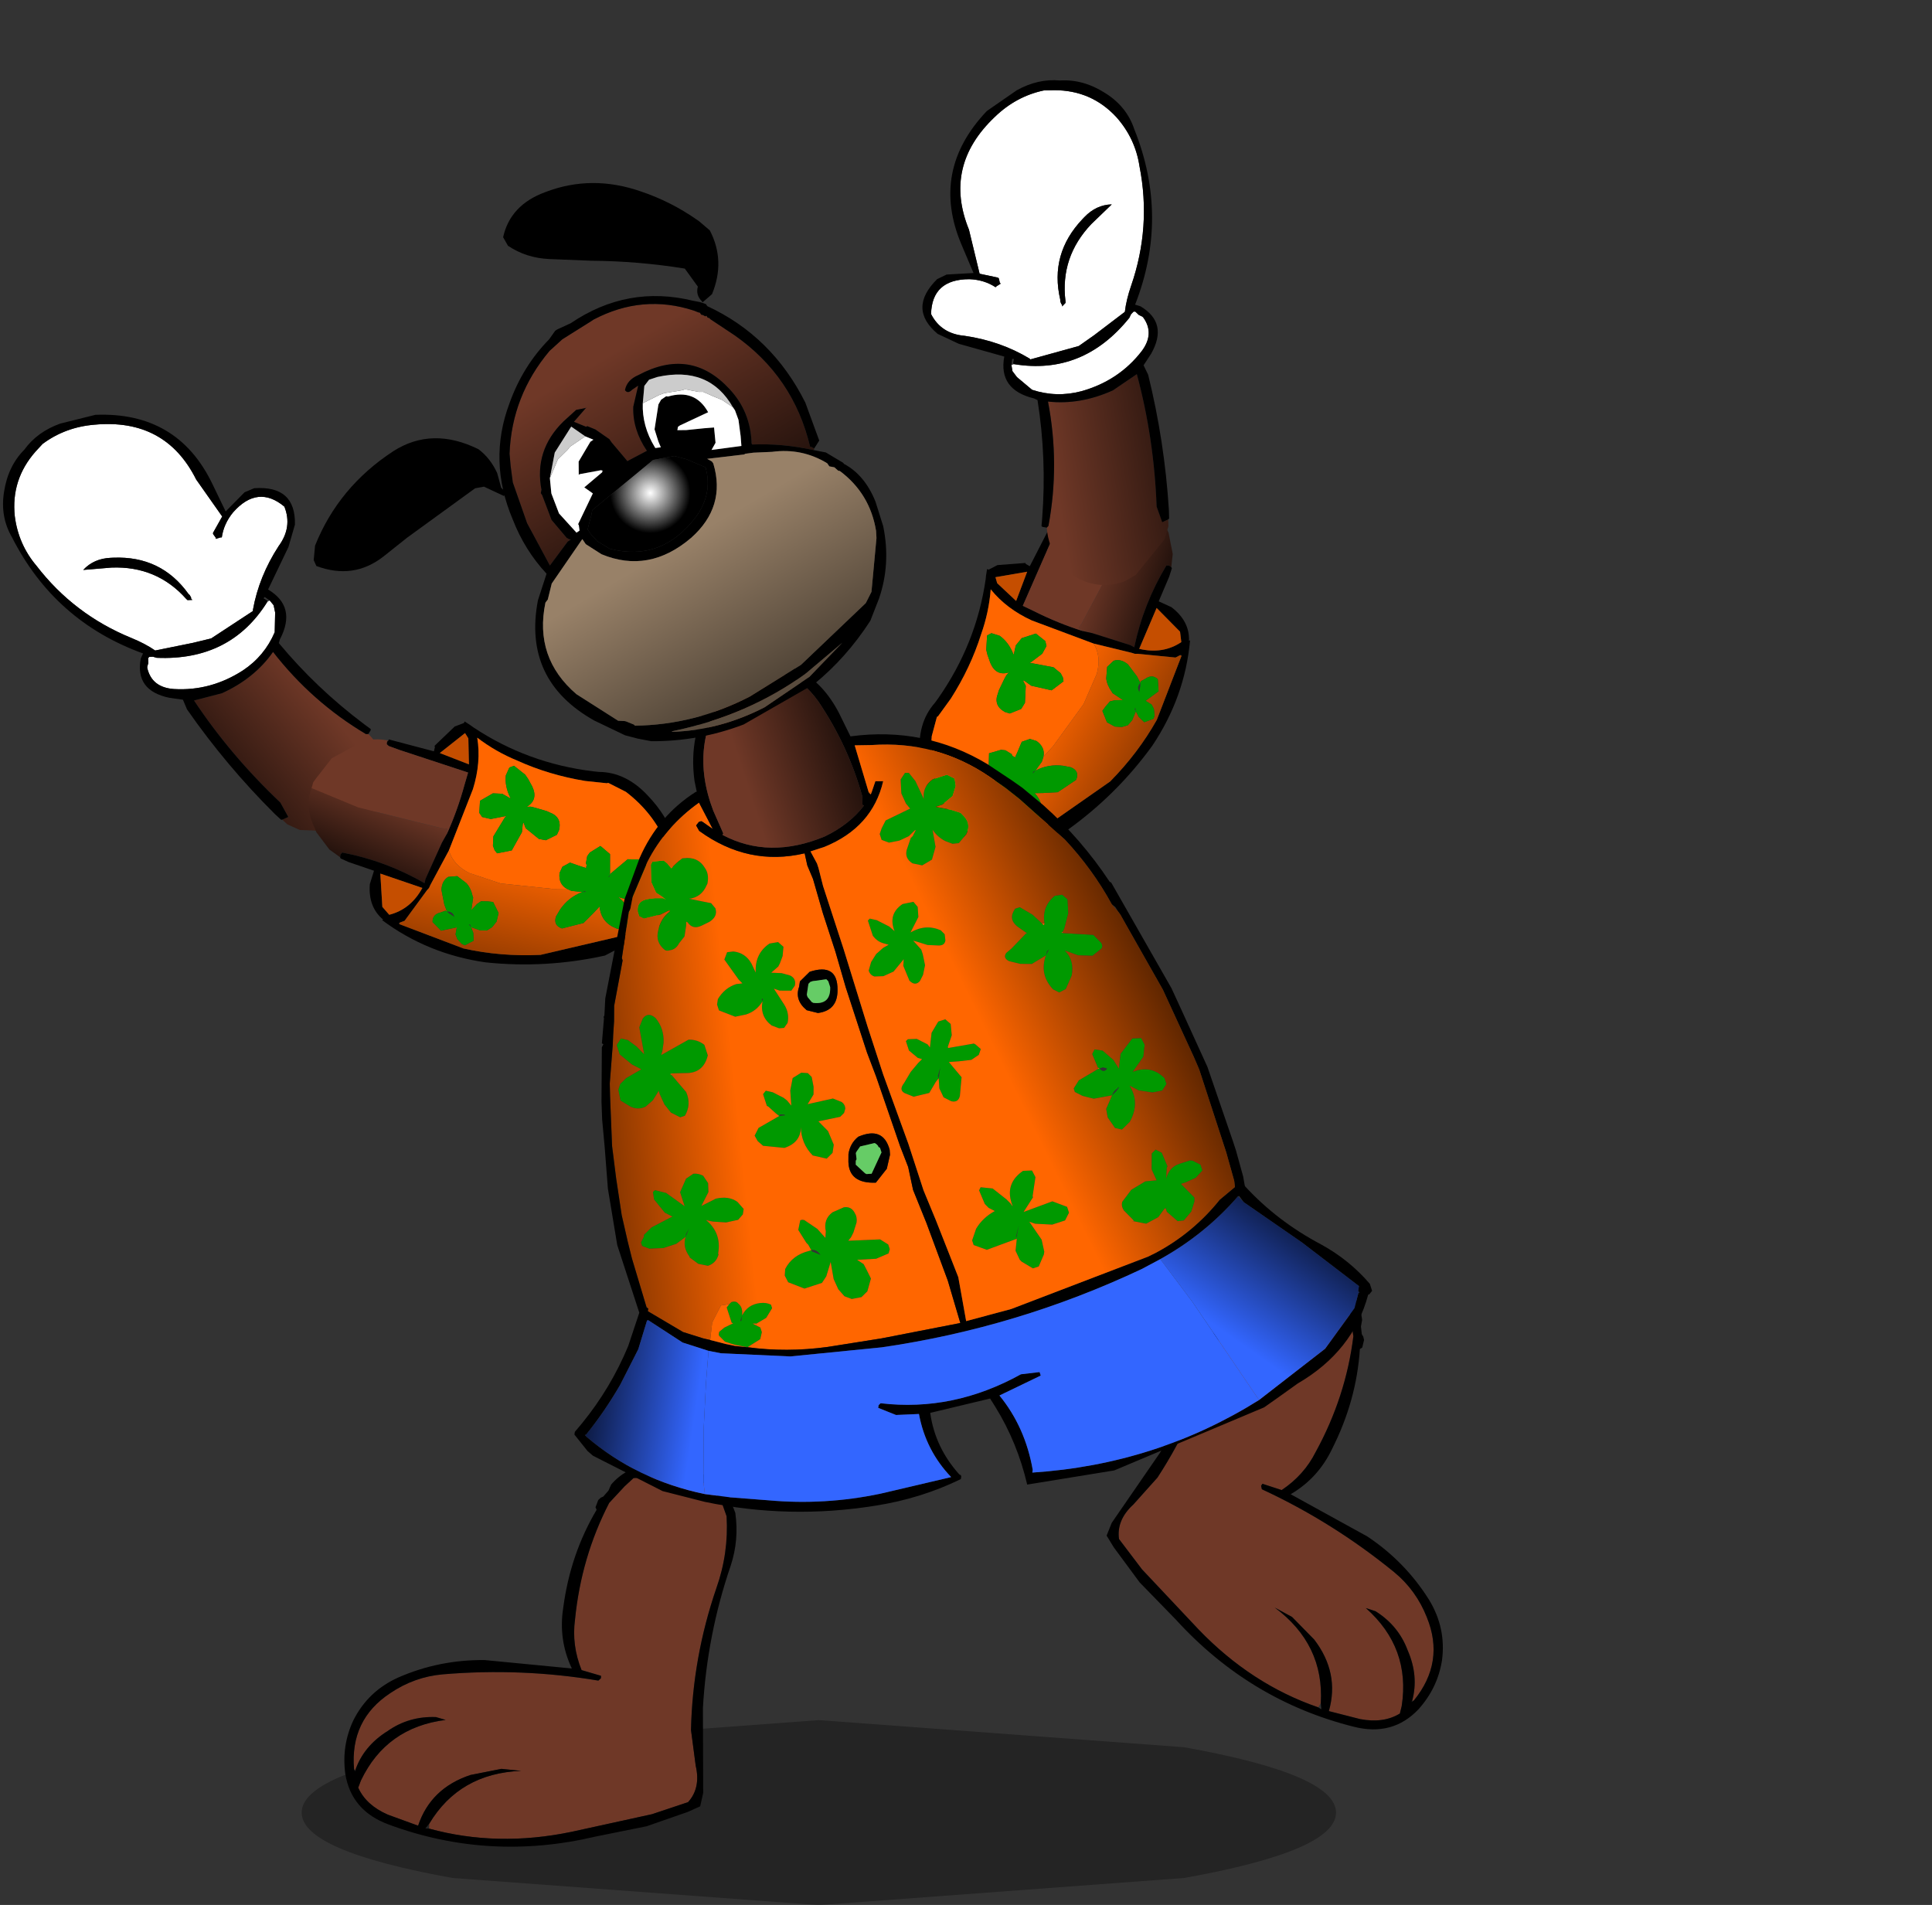 <?xml version="1.0" encoding="UTF-8" standalone="no"?>
<svg xmlns:xlink="http://www.w3.org/1999/xlink" height="77.35px" width="78.45px" xmlns="http://www.w3.org/2000/svg">
  <rect width="100%" height="100%" fill="#333333" stroke="none"/>
  <g transform="matrix(1.0, 0.0, 0.0, 1.0, 46.3, 37.7)">
    <use height="17.5" transform="matrix(0.995, -0.04, 0.04, 0.995, -46.307, -20.7)" width="15.2" xlink:href="#sprite0"/>
    <use height="7.5" transform="matrix(0.492, 0.869, -0.869, 0.492, -19.79, -32.429)" width="7.15" xlink:href="#sprite1"/>
    <use height="8.3" transform="matrix(-0.904, -0.424, -0.363, 0.773, -25.288, -18.717)" width="6.1" xlink:href="#sprite2"/>
    <use height="11.7" transform="matrix(0.932, -0.35, 0.35, 0.932, -34.436, -6.52)" width="13.6" xlink:href="#sprite3"/>
    <use height="4.5" transform="matrix(1.0, 0.0, 0.0, 1.669, -34.05, 32.145)" width="42.0" xlink:href="#sprite4"/>
    <use height="15.8" transform="matrix(0.996, 0.04, -0.04, 0.996, -31.806, 21.268)" width="15.6" xlink:href="#sprite5"/>
    <use height="15.8" transform="matrix(-0.846, -0.53, -0.53, 0.846, 18.285, 20.647)" width="15.6" xlink:href="#sprite5"/>
    <use height="11.7" transform="matrix(-0.883, 0.46, 0.46, 0.883, -0.139, -18.545)" width="13.6" xlink:href="#sprite3"/>
    <use height="36.05" transform="matrix(0.948, -0.309, 0.309, 0.948, -31.55, -5.756)" width="32.7" xlink:href="#sprite6"/>
    <use height="17.9" transform="matrix(0.824, -0.559, 0.559, 0.824, -30.515, -19.683)" width="15.2" xlink:href="#sprite7"/>
    <use height="17.5" transform="matrix(-0.688, 0.723, 0.723, 0.688, -3.544, -36.013)" width="15.2" xlink:href="#sprite0"/>
  </g>
  <defs>
    <g id="sprite0" transform="matrix(1.0, 0.0, 0.0, 1.0, 7.6, 8.75)">
      <use height="17.5" transform="matrix(1.0, 0.0, 0.0, 1.0, -7.6, -8.75)" width="15.2" xlink:href="#shape0"/>
    </g>
    <g id="shape0" transform="matrix(1.0, 0.0, 0.0, 1.0, 7.6, 8.75)">
      <path d="M6.9 4.7 Q7.45 5.3 7.55 6.1 L7.55 6.35 7.6 6.55 7.55 6.9 7.5 7.1 Q7.2 8.05 6.3 8.5 L5.8 8.65 3.95 8.5 3.45 8.25 3.25 8.05 3.5 7.95 3.2 7.35 Q1.25 5.35 -0.15 3.05 L1.0 2.8 Q2.35 2.25 3.15 1.2 4.65 3.3 6.8 4.7 L6.85 4.7 6.9 4.7" fill="url(#gradient0)" fill-rule="evenodd" stroke="none"/>
      <path d="M-6.2 -7.35 L-5.9 -7.65 Q-4.95 -8.3 -3.75 -8.35 -0.85 -8.5 0.3 -5.95 L1.3 -4.4 0.9 -3.75 0.9 -3.7 1.0 -3.55 1.0 -3.5 1.2 -3.55 1.25 -3.55 Q1.35 -4.1 1.75 -4.55 2.8 -5.65 3.85 -4.7 4.15 -3.85 3.55 -3.1 2.7 -1.9 2.4 -0.55 L2.4 -0.5 0.65 0.55 -0.1 0.7 -1.65 0.95 Q-2.05 0.65 -2.6 0.4 -4.9 -0.65 -6.35 -2.7 -7.05 -3.6 -7.15 -4.75 -7.25 -6.25 -6.2 -7.35 M3.0 -0.85 L3.1 -0.9 3.25 -0.7 3.3 -0.4 3.25 0.4 Q2.8 1.35 1.9 1.9 0.55 2.7 -0.95 2.55 -1.85 2.45 -2.0 1.65 L-2.0 1.6 -1.95 1.45 -1.95 1.35 -1.95 1.25 -1.9 1.2 -1.8 1.2 -1.75 1.2 -1.6 1.25 Q1.4 1.5 3.0 -0.85 M-0.25 -1.05 L-0.2 -1.05 -0.05 -1.05 -0.1 -1.1 -0.1 -1.15 -0.15 -1.25 -0.2 -1.3 Q-1.25 -2.9 -3.2 -2.9 L-3.3 -2.9 Q-4.0 -2.9 -4.45 -2.45 L-3.3 -2.5 Q-1.45 -2.5 -0.3 -1.1 L-0.25 -1.05" fill="#ffffff" fill-rule="evenodd" stroke="none"/>
      <path d="M3.25 8.05 L3.2 8.05 2.95 7.8 Q1.05 5.75 -0.45 3.4 L-0.6 3.0 -1.15 2.9 Q-2.55 2.55 -2.25 1.25 L-2.15 1.05 Q-5.7 -0.4 -7.3 -3.9 -7.75 -4.75 -7.55 -5.75 -7.35 -6.8 -6.65 -7.45 -6.1 -8.15 -5.15 -8.45 L-3.7 -8.75 Q-0.35 -8.75 0.95 -5.75 L1.45 -4.6 2.25 -5.35 2.65 -5.5 Q4.35 -5.55 4.25 -3.95 L3.95 -3.05 3.05 -1.35 Q4.2 -0.6 3.45 0.7 L3.4 0.85 Q4.85 2.75 6.75 4.3 L7.0 4.5 7.0 4.55 6.9 4.7 6.85 4.7 6.8 4.7 Q4.65 3.3 3.15 1.2 2.35 2.25 1.0 2.8 L-0.15 3.05 Q1.25 5.35 3.2 7.35 L3.5 7.95 3.25 8.05 M-6.2 -7.35 Q-7.25 -6.25 -7.15 -4.75 -7.05 -3.6 -6.35 -2.7 -4.9 -0.65 -2.6 0.4 -2.05 0.65 -1.65 0.95 L-0.1 0.7 0.65 0.55 2.4 -0.5 2.4 -0.55 Q2.7 -1.9 3.55 -3.1 4.15 -3.85 3.85 -4.7 2.8 -5.65 1.75 -4.55 1.35 -4.1 1.25 -3.55 L1.2 -3.55 1.0 -3.5 1.0 -3.55 0.9 -3.7 0.9 -3.75 1.3 -4.4 0.3 -5.95 Q-0.85 -8.5 -3.75 -8.35 -4.95 -8.3 -5.9 -7.65 L-6.2 -7.35 M3.1 -0.9 L2.9 -1.05 2.85 -1.0 3.0 -0.9 3.0 -0.85 Q1.4 1.5 -1.6 1.25 L-1.75 1.2 -1.8 1.2 -1.9 1.2 -1.95 1.25 -1.95 1.35 -1.95 1.45 -2.0 1.6 -2.0 1.65 Q-1.85 2.45 -0.95 2.55 0.55 2.7 1.9 1.9 2.8 1.35 3.25 0.4 L3.3 -0.4 3.25 -0.7 3.1 -0.9 M-0.25 -1.05 L-0.3 -1.1 Q-1.45 -2.5 -3.3 -2.5 L-4.45 -2.45 Q-4.0 -2.9 -3.3 -2.9 L-3.2 -2.9 Q-1.25 -2.9 -0.2 -1.3 L-0.15 -1.25 -0.1 -1.15 -0.1 -1.1 -0.05 -1.05 -0.2 -1.05 -0.25 -1.05" fill="#000000" fill-rule="evenodd" stroke="none"/>
    </g>
    <linearGradient gradientTransform="matrix(-0.004, 0.003, -0.003, -0.004, 1.95, 6.0)" gradientUnits="userSpaceOnUse" id="gradient0" spreadMethod="pad" x1="-819.2" x2="819.2">
      <stop offset="0.0" stop-color="#6f3827"/>
      <stop offset="1.0" stop-color="#000000"/>
    </linearGradient>
    <g id="sprite1" transform="matrix(1.0, 0.0, 0.0, 1.0, 3.55, 3.75)">
      <use height="7.5" transform="matrix(1.0, 0.0, 0.0, 1.0, -3.55, -3.75)" width="7.15" xlink:href="#shape1"/>
    </g>
    <g id="shape1" transform="matrix(1.0, 0.0, 0.0, 1.0, 3.55, 3.75)">
      <path d="M1.15 -3.75 Q2.55 -3.7 3.45 -2.55 L3.55 -2.05 3.5 -2.05 Q3.15 -1.95 2.9 -2.2 L2.0 -2.1 Q0.8 -0.6 -0.15 1.05 L-1.05 2.5 Q-1.55 3.3 -2.35 3.7 L-2.75 3.7 Q-3.75 2.8 -3.5 1.3 -3.2 -0.7 -1.6 -2.1 -0.65 -2.95 0.5 -3.5 L0.6 -3.55 1.15 -3.75" fill="#000000" fill-rule="evenodd" stroke="none"/>
    </g>
    <g id="sprite2" transform="matrix(1.0, 0.0, 0.0, 1.0, 3.05, 4.15)">
      <use height="8.3" transform="matrix(1.0, 0.0, 0.0, 1.0, -3.05, -4.15)" width="6.1" xlink:href="#shape2"/>
    </g>
    <g id="shape2" transform="matrix(1.0, 0.0, 0.0, 1.0, 3.05, 4.15)">
      <path d="M3.05 3.3 L2.85 3.95 2.65 4.15 Q1.05 4.0 0.35 2.4 L-0.2 1.1 -1.85 -2.4 -2.15 -2.65 -2.2 -2.65 -3.05 -2.65 -3.05 -2.85 -2.8 -2.95 -2.4 -3.5 Q-1.9 -4.0 -1.3 -4.15 0.8 -4.2 1.8 -2.35 3.2 0.3 3.05 3.3" fill="#000000" fill-rule="evenodd" stroke="none"/>
    </g>
    <g id="sprite3" transform="matrix(1.0, 0.0, 0.0, 1.0, 6.8, 5.85)">
      <use height="11.7" transform="matrix(1.0, 0.0, 0.0, 1.0, -6.8, -5.85)" width="13.6" xlink:href="#shape3"/>
    </g>
    <g id="shape3" transform="matrix(1.0, 0.0, 0.0, 1.0, 6.8, 5.85)">
      <path d="M-6.25 -1.75 L-6.55 -2.2 -6.8 -3.05 -6.8 -3.25 Q-6.9 -4.15 -6.35 -4.8 L-4.85 -3.4 -3.4 -2.4 -1.95 -1.4 -1.75 -1.3 -1.85 -1.1 -2.15 -0.85 -3.3 0.3 -3.4 0.45 Q-4.55 -0.95 -6.1 -1.9 L-6.2 -1.85 -6.25 -1.75" fill="url(#gradient1)" fill-rule="evenodd" stroke="none"/>
      <path d="M-6.25 -1.75 L-6.2 -1.85 -6.1 -1.9 Q-4.55 -0.95 -3.4 0.45 L-3.3 0.3 -2.15 -0.85 -1.85 -1.1 Q-1.1 -1.85 -0.45 -2.75 L-0.15 -3.15 -2.45 -5.0 -2.8 -5.3 -2.85 -5.4 -2.8 -5.5 -2.75 -5.5 -2.7 -5.55 -1.15 -4.45 -1.05 -4.6 -1.05 -4.65 0.0 -5.1 0.35 -5.1 0.4 -5.1 0.45 -5.15 0.6 -4.95 0.7 -4.8 Q2.25 -2.65 4.65 -1.4 L4.85 -1.3 Q5.9 -0.9 6.4 0.35 7.2 2.25 6.35 4.1 L6.3 4.2 Q5.9 5.1 4.9 5.5 L2.45 5.8 Q0.0 5.45 -2.2 4.35 -4.3 3.2 -5.55 1.25 L-5.5 1.25 Q-5.9 0.55 -5.5 -0.3 L-5.15 -0.75 -6.0 -1.45 -6.25 -1.7 -6.25 -1.75 M-5.35 0.75 L-5.2 1.15 Q-4.3 1.25 -3.55 0.6 L-4.95 -0.55 -5.35 0.75 M-3.2 0.6 L-3.3 0.7 -3.4 0.75 -4.7 1.6 -4.9 1.6 -4.95 1.6 -4.95 1.65 -2.85 3.5 Q-1.55 4.35 0.0 4.85 L3.45 5.3 4.95 5.05 5.2 4.95 6.05 4.05 Q6.45 3.3 6.4 2.4 6.35 1.05 5.6 -0.15 L5.05 -0.75 5.0 -0.75 4.2 -1.15 Q2.9 -1.9 1.9 -2.9 1.2 -3.55 0.7 -4.35 0.5 -3.35 -0.2 -2.45 L-2.0 -0.45 -3.2 0.6 -3.25 0.6 -3.2 0.6 M0.3 -4.7 L-0.95 -4.3 0.0 -3.45 0.35 -4.45 0.3 -4.7" fill="#000000" fill-rule="evenodd" stroke="none"/>
      <path d="M-1.85 -1.1 L-1.75 -1.3 -1.95 -1.4 -3.4 -2.4 -4.85 -3.4 -6.35 -4.8 -6.2 -5.0 -6.05 -5.1 -5.15 -5.65 -3.7 -5.85 Q-3.2 -5.8 -2.8 -5.55 L-2.75 -5.5 -2.8 -5.5 -2.85 -5.4 -2.8 -5.3 -2.45 -5.0 -0.15 -3.15 -0.45 -2.75 Q-1.1 -1.85 -1.85 -1.1" fill="#6f3827" fill-rule="evenodd" stroke="none"/>
      <path d="M-5.35 0.75 L-4.95 -0.55 -3.55 0.6 Q-4.3 1.25 -5.2 1.15 L-5.35 0.75 M0.3 -4.7 L0.35 -4.45 0.0 -3.45 -0.95 -4.3 0.3 -4.7" fill="#c54e00" fill-rule="evenodd" stroke="none"/>
      <path d="M-4.9 1.6 L-4.7 1.6 -3.4 0.75 -3.3 0.7 -3.2 0.6 -2.0 -0.45 Q-2.05 0.15 -1.55 0.7 L-0.5 1.55 1.4 2.5 1.95 2.7 2.1 2.85 2.5 3.05 Q1.9 3.05 1.4 3.4 L1.15 3.6 Q0.9 3.9 1.2 4.15 L2.1 4.25 2.65 4.0 2.95 3.85 Q2.8 4.4 3.15 4.8 L3.3 4.95 3.4 5.0 Q3.85 5.15 4.05 4.75 L4.1 4.5 3.9 3.95 3.8 3.75 Q4.15 4.1 4.6 3.9 L4.95 3.75 5.0 3.75 6.05 4.05 5.2 4.95 4.95 5.05 3.45 5.3 0.0 4.85 Q-1.55 4.35 -2.85 3.5 L-4.95 1.65 -4.9 1.6 M-2.25 2.8 L-1.95 3.05 -1.7 3.15 -1.45 3.1 -1.2 2.95 -1.0 2.65 -1.05 2.15 -1.25 2.05 -1.5 1.95 -1.7 2.0 -1.9 2.1 -2.0 2.15 -1.75 1.7 -1.75 1.65 Q-1.7 1.3 -1.8 1.05 L-2.05 0.65 -2.4 0.55 Q-2.7 0.6 -2.85 0.95 L-2.95 1.55 -2.95 1.8 -2.95 1.85 -3.0 1.8 -3.2 1.8 Q-3.55 1.75 -3.65 2.05 L-3.45 2.5 -2.8 2.6 -2.95 2.85 -2.95 3.05 -2.85 3.3 -2.75 3.4 -2.35 3.35 -2.25 3.05 -2.25 2.8" fill="url(#gradient2)" fill-rule="evenodd" stroke="none"/>
      <path d="M6.05 4.05 L5.0 3.75 5.35 3.1 5.3 2.8 5.2 2.65 4.7 2.45 3.85 2.75 3.8 2.8 4.1 2.0 3.85 1.55 3.35 1.65 3.2 1.75 3.05 2.0 3.05 2.1 3.0 2.15 3.0 2.2 2.75 2.0 2.45 1.75 2.1 1.8 1.9 2.0 Q1.7 2.4 1.95 2.7 L1.4 2.5 -0.5 1.55 -1.55 0.7 Q-2.05 0.15 -2.0 -0.45 L-0.2 -2.45 Q0.5 -3.35 0.7 -4.35 1.2 -3.55 1.9 -2.9 2.9 -1.9 4.2 -1.15 L5.0 -0.75 5.05 -0.75 5.6 -0.15 Q6.35 1.05 6.4 2.4 6.45 3.3 6.05 4.05 M-3.2 0.6 L-3.25 0.6 -3.2 0.6 M1.7 -2.75 L1.5 -2.75 1.4 -2.65 1.25 -2.5 Q1.05 -2.1 1.1 -1.6 L1.1 -1.55 0.85 -1.85 0.5 -2.0 -0.1 -1.9 -0.3 -1.45 -0.25 -1.25 0.05 -1.05 0.65 -0.95 0.7 -0.95 0.6 -0.9 -0.1 -0.35 -0.25 0.0 -0.25 0.2 -0.2 0.35 0.4 0.45 1.05 -0.1 1.2 -0.4 1.25 -0.45 1.25 -0.2 1.6 0.4 1.85 0.55 2.35 0.5 2.5 0.35 Q2.8 -0.1 2.4 -0.45 L2.3 -0.55 1.9 -0.85 1.75 -0.95 1.6 -1.0 Q2.15 -1.1 2.1 -1.7 L2.05 -2.05 2.0 -2.25 1.7 -2.75" fill="#ff6600" fill-rule="evenodd" stroke="none"/>
      <path d="M5.0 3.75 L4.95 3.75 4.6 3.9 Q4.15 4.1 3.8 3.75 L3.9 3.95 4.1 4.5 4.05 4.75 Q3.85 5.15 3.4 5.0 L3.3 4.95 3.15 4.8 Q2.8 4.4 2.95 3.85 L2.65 4.0 2.1 4.25 1.2 4.15 Q0.9 3.9 1.15 3.6 L1.4 3.4 Q1.9 3.05 2.5 3.05 L2.1 2.85 1.95 2.7 Q1.7 2.4 1.9 2.0 L2.1 1.8 2.45 1.75 2.75 2.0 3.0 2.2 3.0 2.15 3.05 2.1 3.05 2.0 3.2 1.75 3.35 1.65 3.85 1.55 4.1 2.0 3.8 2.8 3.85 2.75 4.7 2.45 5.2 2.65 5.3 2.8 5.35 3.1 5.0 3.75 M-2.95 1.85 L-2.95 1.8 -2.95 1.55 -2.85 0.95 Q-2.7 0.6 -2.4 0.55 L-2.05 0.65 -1.8 1.05 Q-1.7 1.3 -1.75 1.65 L-1.75 1.7 -2.0 2.15 -1.9 2.1 -1.7 2.0 -1.5 1.95 -1.25 2.05 -1.05 2.15 -1.0 2.65 -1.2 2.95 -1.45 3.1 -1.7 3.15 -1.95 3.05 -2.25 2.8 -2.25 3.05 -2.35 3.35 -2.75 3.4 -2.85 3.3 -2.95 3.05 -2.95 2.85 -2.8 2.6 -3.45 2.5 -3.65 2.05 Q-3.55 1.75 -3.2 1.8 L-3.0 1.8 -2.95 1.85 -2.9 1.95 -2.75 2.15 -2.75 2.2 Q-2.7 1.95 -2.95 1.85 M-2.25 2.8 L-2.25 2.7 -2.3 2.65 -2.25 2.8 M1.7 -2.75 L2.0 -2.25 2.05 -2.05 2.1 -1.7 Q2.15 -1.1 1.6 -1.0 L1.75 -0.95 1.9 -0.85 2.3 -0.55 2.4 -0.45 Q2.8 -0.1 2.5 0.35 L2.35 0.5 1.85 0.55 1.6 0.4 1.25 -0.2 1.25 -0.45 1.2 -0.4 1.05 -0.1 0.4 0.45 -0.2 0.35 -0.25 0.2 -0.25 0.0 -0.1 -0.35 0.6 -0.9 0.7 -0.95 0.65 -0.95 0.05 -1.05 -0.25 -1.25 -0.3 -1.45 -0.1 -1.9 0.5 -2.0 0.85 -1.85 1.1 -1.55 1.1 -1.6 Q1.05 -2.1 1.25 -2.5 L1.4 -2.65 1.5 -2.75 1.7 -2.75 M2.5 3.05 L2.65 3.1 2.6 3.05 2.5 3.05 M3.8 2.8 L3.75 2.85 3.7 2.85 3.8 2.8" fill="#009900" fill-rule="evenodd" stroke="none"/>
    </g>
    <linearGradient gradientTransform="matrix(-0.002, 0.002, -0.002, -0.002, -4.5, -1.2)" gradientUnits="userSpaceOnUse" id="gradient1" spreadMethod="pad" x1="-819.2" x2="819.2">
      <stop offset="0.0" stop-color="#6f3827"/>
      <stop offset="1.0" stop-color="#000000"/>
    </linearGradient>
    <linearGradient gradientTransform="matrix(-0.003, 0.006, -0.003, -0.002, -1.15, 6.1)" gradientUnits="userSpaceOnUse" id="gradient2" spreadMethod="pad" x1="-819.2" x2="819.2">
      <stop offset="0.0" stop-color="#ff6600"/>
      <stop offset="1.0" stop-color="#000000"/>
    </linearGradient>
    <g id="sprite4" transform="matrix(1.0, 0.0, 0.0, 1.0, 21.0, 2.25)">
      <use height="7.5" transform="matrix(0.875, 0.0, 0.0, 0.6, -21.0, -2.25)" width="48.0" xlink:href="#shape4"/>
    </g>
    <g id="shape4" transform="matrix(1.0, 0.0, 0.0, 1.0, 24.0, 3.75)">
      <path d="M24.0 0.0 Q24.0 1.55 16.95 2.65 L0.0 3.75 -17.0 2.65 Q-24.0 1.55 -24.0 0.0 -24.0 -1.55 -17.0 -2.65 L0.0 -3.75 16.95 -2.65 Q24.0 -1.55 24.0 0.0" fill="#000000" fill-opacity="0.298" fill-rule="evenodd" stroke="none"/>
    </g>
    <g id="sprite5" transform="matrix(1.0, 0.0, 0.0, 1.0, 7.8, 7.9)">
      <use height="15.8" transform="matrix(1.0, 0.0, 0.0, 1.0, -7.8, -7.9)" width="15.6" xlink:href="#shape5"/>
    </g>
    <g id="shape5" transform="matrix(1.0, 0.0, 0.0, 1.0, 7.8, 7.9)">
      <path d="M-7.4 5.0 Q-7.65 3.0 -6.05 1.85 -5.1 1.15 -3.95 1.0 -0.75 0.6 2.4 1.0 L2.45 0.95 2.5 0.9 2.5 0.8 1.7 0.6 Q1.25 -0.4 1.35 -1.45 1.5 -4.0 2.55 -6.25 L3.15 -6.95 3.5 -7.3 5.45 -7.5 Q6.6 -7.4 7.15 -6.4 L7.35 -5.9 Q7.5 -4.4 7.05 -2.95 6.2 -0.1 6.25 2.85 L6.5 4.3 Q6.75 5.2 6.25 5.8 L4.8 6.35 1.55 7.2 Q-1.45 7.95 -4.25 7.3 L-4.25 7.1 Q-3.1 5.0 -0.6 4.8 L-1.4 4.75 -2.65 5.05 Q-4.25 5.65 -4.7 7.2 L-5.95 6.8 Q-6.85 6.45 -7.2 5.75 L-7.1 5.45 Q-6.15 3.25 -3.75 2.85 L-4.15 2.75 Q-5.25 2.75 -6.1 3.4 -7.05 4.05 -7.35 5.05 L-7.4 5.0" fill="#6f3827" fill-rule="evenodd" stroke="none"/>
      <path d="M7.7 -6.05 Q7.9 -4.95 7.6 -3.9 6.75 -1.05 6.7 1.95 L6.85 5.4 6.75 5.95 6.25 6.2 4.6 6.85 2.55 7.35 Q-1.75 8.55 -5.9 7.2 -7.45 6.7 -7.75 5.2 -7.95 4.05 -7.5 3.0 -6.95 1.8 -5.75 1.2 -4.1 0.4 -2.25 0.35 L1.3 0.55 Q0.7 -0.6 0.85 -1.9 1.05 -4.1 2.05 -5.95 L2.0 -6.05 2.1 -6.35 2.15 -6.4 2.2 -6.45 2.3 -6.5 2.5 -6.75 2.6 -7.0 Q3.15 -7.7 4.05 -7.85 6.1 -8.2 7.4 -6.75 L7.7 -6.05 M-4.25 7.3 Q-1.45 7.95 1.55 7.2 L4.8 6.35 6.25 5.8 Q6.75 5.2 6.5 4.3 L6.25 2.85 Q6.2 -0.1 7.05 -2.95 7.5 -4.4 7.35 -5.9 L7.15 -6.4 Q6.6 -7.4 5.45 -7.5 L3.5 -7.3 3.15 -6.95 2.55 -6.25 Q1.5 -4.0 1.35 -1.45 1.25 -0.4 1.7 0.6 L2.5 0.8 2.5 0.9 2.45 0.95 2.4 1.0 Q-0.75 0.6 -3.95 1.0 -5.1 1.15 -6.05 1.85 -7.65 3.0 -7.4 5.0 L-7.35 5.1 -7.35 5.05 Q-7.05 4.05 -6.1 3.4 -5.25 2.75 -4.15 2.75 L-3.75 2.85 Q-6.15 3.25 -7.1 5.45 L-7.2 5.75 Q-6.85 6.45 -5.95 6.8 L-4.7 7.2 Q-4.25 5.65 -2.65 5.05 L-1.4 4.75 -0.6 4.8 Q-3.1 5.0 -4.25 7.1 L-4.4 7.3 -4.25 7.3" fill="#000000" fill-rule="evenodd" stroke="none"/>
    </g>
    <g id="sprite6" transform="matrix(1.0, 0.0, 0.0, 1.0, 16.35, 18.0)">
      <use height="36.05" transform="matrix(1.0, 0.0, 0.0, 1.0, -16.35, -18.0)" width="32.7" xlink:href="#shape6"/>
    </g>
    <g id="shape6" transform="matrix(1.0, 0.0, 0.0, 1.0, 16.35, 18.0)">
      <path d="M-6.15 -9.95 L-6.35 -10.2 -6.4 -10.65 -6.35 -10.85 -6.2 -11.35 -6.1 -11.45 -5.65 -11.35 -5.55 -11.2 -5.45 -10.95 Q-5.2 -11.1 -4.9 -11.2 L-4.7 -11.15 Q-4.25 -11.0 -4.15 -10.55 -4.05 -10.25 -4.25 -9.9 L-4.3 -9.85 Q-4.65 -9.45 -5.15 -9.55 L-4.35 -9.1 -4.25 -8.85 Q-4.25 -8.5 -4.65 -8.4 L-5.0 -8.35 Q-5.4 -8.3 -5.5 -8.65 L-5.55 -8.7 -5.6 -8.55 -5.8 -8.15 -6.1 -7.95 Q-6.3 -7.75 -6.55 -7.8 -6.7 -7.8 -6.75 -7.9 -7.0 -8.3 -6.75 -8.7 -6.5 -9.15 -6.05 -9.3 L-6.05 -9.35 -6.1 -9.35 -6.45 -9.3 -7.15 -9.35 -7.3 -9.5 -7.3 -9.7 Q-7.2 -10.15 -6.7 -10.05 L-6.45 -10.0 -6.15 -9.9 -6.05 -9.8 -6.15 -9.95 M-8.7 6.65 L-8.6 6.6 Q-8.4 6.6 -8.35 6.75 -8.25 6.9 -8.3 7.1 L-8.35 7.25 Q-8.0 6.9 -7.5 7.0 -7.25 7.05 -7.1 7.2 L-7.1 7.35 -7.45 7.65 -7.9 7.75 -8.05 7.7 -7.95 7.8 -7.85 7.9 -7.8 7.95 -7.8 8.15 -7.95 8.4 -8.55 8.55 -9.0 8.3 Q-9.15 8.2 -9.35 8.05 L-9.5 7.75 -9.5 7.7 -9.45 7.6 -9.2 7.5 -8.85 7.45 -8.8 7.45 -8.85 7.4 -8.85 6.75 -8.7 6.65 M-4.1 -6.95 Q-3.65 -6.75 -3.55 -6.25 L-3.5 -5.85 Q-3.3 -6.6 -2.6 -6.8 L-2.25 -6.75 -2.1 -6.5 -2.25 -6.15 -2.45 -5.9 -2.55 -5.8 -2.9 -5.65 -2.5 -5.5 -2.2 -5.3 Q-2.0 -5.1 -2.15 -4.85 L-2.35 -4.7 -2.8 -4.85 -3.0 -5.0 -2.8 -4.25 Q-2.7 -3.85 -2.9 -3.5 L-3.1 -3.35 -3.3 -3.4 -3.55 -3.6 Q-3.9 -4.1 -3.6 -4.65 -3.95 -4.35 -4.4 -4.35 L-4.85 -4.4 -5.4 -4.85 -5.4 -5.1 -5.3 -5.3 Q-4.9 -5.65 -4.4 -5.65 L-4.15 -5.6 -4.25 -5.8 -4.55 -6.75 -4.35 -7.0 -4.1 -6.95 M4.8 -11.7 L4.95 -11.65 5.1 -11.25 5.2 -10.45 Q5.3 -10.95 5.8 -11.1 L6.4 -11.1 6.65 -10.85 6.6 -10.55 6.35 -10.2 5.85 -10.0 5.55 -10.0 6.1 -9.7 6.45 -9.45 6.5 -9.35 Q6.75 -8.9 6.4 -8.55 L6.0 -8.3 5.75 -8.35 5.5 -8.55 Q5.25 -8.8 5.15 -9.15 L5.05 -8.45 4.75 -8.0 4.3 -7.9 3.95 -8.1 Q3.7 -8.4 3.9 -8.7 L4.2 -9.1 4.3 -9.15 4.5 -9.35 4.45 -9.35 4.15 -9.2 3.75 -9.15 3.7 -9.15 3.3 -9.2 3.05 -9.4 3.05 -9.65 3.2 -9.85 3.45 -10.1 4.55 -10.25 4.45 -10.5 4.4 -10.95 4.55 -11.5 4.8 -11.7 M8.3 -4.1 Q8.4 -4.8 9.05 -5.05 L9.35 -5.0 9.5 -4.75 9.35 -4.2 9.0 -3.65 8.9 -3.55 8.85 -3.55 8.9 -3.5 10.05 -3.05 10.25 -2.65 Q10.3 -2.45 10.15 -2.4 L9.75 -2.25 9.2 -2.45 8.75 -2.8 Q9.0 -2.3 8.7 -1.75 L8.3 -1.3 8.0 -1.25 7.8 -1.45 Q7.45 -2.2 7.95 -2.85 L7.3 -2.7 6.85 -2.85 6.45 -3.1 Q6.25 -3.3 6.45 -3.45 L6.7 -3.55 7.45 -3.95 7.5 -3.95 7.2 -4.35 Q6.95 -4.75 7.35 -5.05 L7.55 -5.05 7.95 -4.6 8.2 -4.15 8.25 -4.05 8.3 -4.1 M8.15 -3.05 L8.05 -3.0 7.95 -2.85 8.15 -3.05 M8.75 -2.8 L8.7 -2.85 8.75 -2.8 M8.55 2.15 L8.5 1.55 8.65 1.4 8.95 1.55 9.25 2.05 9.35 2.45 9.6 1.9 10.25 1.45 10.6 1.55 10.65 1.85 10.45 2.3 9.85 2.75 Q10.65 2.7 11.0 3.4 L11.0 3.65 10.75 3.85 10.35 3.8 9.85 3.55 9.55 3.25 Q9.75 4.05 9.1 4.65 L8.7 4.85 8.45 4.7 8.3 4.2 8.35 3.85 8.75 3.4 8.0 3.3 7.6 3.05 7.35 2.8 7.35 2.65 7.65 2.4 8.55 2.2 8.6 2.2 8.55 2.15 M8.6 2.2 Q8.7 2.45 8.9 2.3 L8.75 2.2 8.6 2.2 M8.75 3.4 L8.95 3.3 9.1 3.2 9.1 3.15 9.05 3.2 Q8.85 3.25 8.75 3.4 M8.0 8.5 L7.75 8.0 Q7.7 7.8 7.8 7.65 L8.3 7.3 8.95 7.15 9.4 7.25 9.35 6.8 9.35 6.75 9.55 6.15 9.75 6.05 9.95 6.25 10.0 6.85 9.95 6.9 9.8 7.3 Q10.05 6.9 10.5 6.9 L10.6 6.9 10.95 6.9 11.05 6.95 11.3 7.2 11.3 7.45 10.95 7.65 10.5 7.7 10.3 7.7 10.65 8.4 10.6 8.55 10.35 8.9 9.95 9.15 9.7 9.1 9.4 8.6 9.4 8.45 9.35 8.45 9.0 8.7 8.45 8.8 8.0 8.55 8.0 8.5 M9.4 7.25 L9.55 7.3 9.4 7.25 M3.9 -4.6 L3.5 -4.75 3.15 -5.0 3.0 -5.1 3.2 -4.65 3.2 -4.45 3.15 -4.0 2.95 -3.65 2.75 -3.45 Q2.5 -3.3 2.35 -3.6 L2.3 -4.25 2.4 -4.5 1.85 -4.15 1.4 -4.1 1.05 -4.2 Q0.9 -4.3 0.9 -4.5 L1.1 -4.8 1.4 -5.05 1.75 -5.2 2.0 -5.25 1.85 -5.35 Q1.6 -5.5 1.5 -5.8 L1.5 -6.45 1.6 -6.5 1.85 -6.35 2.25 -5.95 2.4 -5.7 Q2.35 -6.45 3.05 -6.65 L3.5 -6.6 3.6 -6.35 3.5 -5.95 3.0 -5.45 Q3.7 -5.6 4.2 -5.15 L4.3 -4.95 4.25 -4.7 Q4.15 -4.5 3.9 -4.6 M3.0 -0.5 L4.05 -0.35 4.1 -0.3 4.25 -0.05 4.1 0.15 3.75 0.25 3.25 0.15 2.85 0.05 3.15 0.8 2.85 1.5 Q2.7 1.75 2.45 1.6 L2.2 1.35 2.15 0.95 2.25 0.55 2.1 0.65 1.7 1.0 1.05 0.95 0.75 0.7 Q0.55 0.5 0.85 0.3 L1.25 -0.05 1.65 -0.3 1.85 -0.4 1.7 -0.5 1.45 -0.9 1.45 -1.3 1.55 -1.35 1.9 -1.25 2.25 -0.9 2.3 -0.75 2.55 -1.3 2.95 -1.65 3.25 -1.65 3.4 -1.4 3.3 -0.95 3.0 -0.55 3.0 -0.5 M-3.6 -4.65 L-3.55 -4.75 -3.6 -4.75 -3.6 -4.65 M-2.7 -0.7 L-2.8 -0.4 -3.15 -0.1 -2.1 0.0 -1.8 0.25 Q-1.7 0.4 -1.75 0.55 L-1.85 0.7 -2.05 0.8 -2.95 0.7 -2.7 1.2 -2.65 1.8 -2.8 2.1 -3.1 2.25 -3.6 1.95 Q-3.9 1.35 -3.7 0.7 -3.9 1.3 -4.6 1.3 L-5.4 0.95 -5.55 0.7 -5.6 0.45 -5.35 0.2 -4.4 0.0 -4.5 -0.15 -4.7 -0.5 -4.75 -0.55 -4.75 -1.05 -4.6 -1.15 -4.35 -1.0 -4.0 -0.65 -3.9 -0.5 -3.8 -0.25 -3.75 -0.45 -3.65 -0.85 -3.4 -1.3 -3.0 -1.4 -2.75 -1.3 -2.65 -1.1 -2.7 -0.7 M-4.85 5.6 L-4.9 5.35 -4.95 5.25 -5.1 4.65 -4.9 4.3 Q-4.75 4.3 -4.7 4.4 L-4.35 4.85 -4.15 5.3 -4.05 5.05 Q-4.0 4.55 -3.55 4.4 L-3.05 4.35 Q-2.75 4.4 -2.7 4.7 -2.65 4.9 -2.75 5.1 L-3.0 5.45 -3.15 5.6 -3.3 5.7 -2.05 6.05 -1.8 6.35 -1.8 6.55 -1.9 6.7 -2.45 6.75 -3.2 6.55 -3.0 6.8 -2.95 7.1 -2.9 7.45 -3.2 7.9 -3.5 8.05 -3.9 8.0 -4.15 7.8 -4.3 7.45 -4.35 7.0 -4.25 6.3 -4.6 6.8 -4.85 7.0 -5.6 7.0 -6.15 6.55 -6.2 6.25 -6.1 6.0 Q-5.65 5.55 -4.95 5.6 L-4.85 5.6 -4.85 5.65 -4.55 5.9 Q-4.65 5.6 -4.85 5.6 M2.25 0.55 L2.45 0.15 2.25 0.45 2.25 0.55 M3.5 6.3 Q3.5 5.45 4.35 5.2 L4.7 5.3 4.75 5.6 4.4 6.3 4.4 6.35 3.85 6.8 5.1 6.75 5.6 7.15 5.6 7.4 5.35 7.65 4.8 7.65 4.15 7.4 3.95 7.25 4.2 8.1 4.15 8.6 4.1 8.7 3.75 9.1 3.5 9.1 3.15 8.7 3.1 8.6 3.05 8.2 3.25 7.75 1.95 7.8 1.5 7.45 1.5 7.25 1.8 6.85 Q2.2 6.5 2.75 6.4 L2.55 6.2 2.45 6.0 2.4 5.4 2.5 5.3 2.95 5.5 3.35 6.1 3.45 6.3 3.5 6.45 3.5 6.3 M-8.05 -2.95 L-7.7 -2.1 Q-7.65 -1.55 -8.05 -1.2 L-8.25 -1.2 -8.55 -1.5 -8.7 -1.9 -8.75 -2.35 -8.75 -2.5 -8.8 -2.45 -9.1 -2.2 -9.45 -2.05 Q-9.8 -2.0 -10.05 -2.25 L-10.35 -2.6 -10.3 -3.05 -10.15 -3.25 -9.85 -3.4 -9.15 -3.55 -9.45 -3.85 -9.8 -4.4 -9.8 -4.8 -9.55 -5.0 -9.3 -4.85 -9.05 -4.5 -8.85 -4.1 -8.7 -5.2 -8.45 -5.5 Q-8.15 -5.7 -7.95 -5.35 -7.75 -4.85 -7.95 -4.3 L-8.0 -4.2 -8.1 -4.0 -8.2 -3.85 -6.95 -4.1 Q-6.6 -4.0 -6.4 -3.7 L-6.4 -3.25 Q-6.8 -2.6 -7.5 -2.85 L-8.0 -3.0 -8.1 -3.0 -8.05 -2.95 M-9.2 1.7 L-8.8 1.25 -8.45 1.15 Q-8.25 1.2 -8.1 1.35 L-8.0 1.7 -8.1 2.05 -8.55 2.5 -7.9 2.4 Q-7.35 2.45 -7.1 2.8 L-6.95 3.15 -7.05 3.35 -7.3 3.5 -7.8 3.45 -8.3 3.25 Q-8.4 3.2 -8.55 3.1 -8.1 3.8 -8.5 4.55 L-8.5 4.6 Q-8.7 4.9 -9.05 4.9 L-9.4 4.7 -9.65 4.35 -9.65 4.3 Q-9.8 3.85 -9.55 3.5 L-10.0 3.65 -10.55 3.65 -11.1 3.5 -11.35 3.3 -11.35 3.15 -11.15 2.95 -11.15 2.9 -10.75 2.7 -9.85 2.55 -9.8 2.55 -10.05 2.3 -10.3 1.65 -10.25 1.35 -10.15 1.3 -9.75 1.55 -9.2 2.3 -9.2 1.7 M-9.3 3.2 L-9.5 3.4 -9.55 3.5 -9.3 3.2 M-9.8 2.55 L-9.7 2.6 -9.8 2.55 M-4.4 0.0 L-4.15 0.05 -4.2 0.0 -4.35 -0.05 -4.4 0.0 M-8.45 7.45 L-8.35 7.25 -8.5 7.45 -8.45 7.45 M3.25 7.75 L3.25 7.7 3.5 7.25 3.25 7.65 3.25 7.75" fill="#009900" fill-rule="evenodd" stroke="none"/>
      <path d="M-6.05 -9.3 Q-6.5 -9.15 -6.75 -8.7 -7.0 -8.3 -6.75 -7.9 -6.7 -7.8 -6.55 -7.8 -6.3 -7.75 -6.1 -7.95 L-5.8 -8.15 -5.6 -8.55 -5.55 -8.7 -5.5 -8.65 Q-5.4 -8.3 -5.0 -8.35 L-4.65 -8.4 Q-4.25 -8.5 -4.25 -8.85 L-4.35 -9.1 -5.15 -9.55 Q-4.65 -9.45 -4.3 -9.85 L-4.25 -9.9 Q-4.05 -10.25 -4.15 -10.55 -4.25 -11.0 -4.7 -11.15 L-4.9 -11.2 Q-5.2 -11.1 -5.45 -10.95 L-5.55 -11.2 -5.65 -11.35 -6.1 -11.45 -6.2 -11.35 -6.35 -10.85 -6.4 -10.65 -6.35 -10.2 -6.15 -9.95 -6.15 -9.9 -6.45 -10.0 -6.7 -10.05 Q-7.2 -10.15 -7.3 -9.7 L-7.3 -9.5 -7.15 -9.35 -6.45 -9.3 -6.1 -9.35 -6.05 -9.3 M-11.95 5.7 L-11.9 3.65 -11.85 2.95 -11.75 1.85 -11.5 0.35 -11.25 -0.95 -10.7 -2.9 -10.55 -3.4 -9.95 -4.85 -9.8 -5.25 -9.6 -5.75 -9.4 -6.35 -8.5 -8.0 -8.5 -8.1 -7.65 -9.8 -7.55 -9.9 -7.3 -10.35 -6.3 -11.5 Q-5.15 -12.65 -3.55 -13.15 L-3.35 -11.95 -3.65 -12.35 -3.7 -12.4 -3.8 -12.4 -3.95 -12.3 -3.9 -12.05 Q-2.45 -10.05 -0.1 -9.85 L-0.15 -9.35 -0.1 -8.75 -0.15 -7.3 -0.15 -5.65 -0.2 -4.15 -0.2 -1.35 -0.15 -0.3 -0.1 2.7 -0.05 3.6 -0.15 4.55 -0.05 6.0 0.05 8.5 0.0 10.3 -3.25 9.9 -5.45 9.55 Q-7.1 9.25 -8.55 8.55 L-7.95 8.4 -7.8 8.15 -7.8 7.95 -7.85 7.9 -7.95 7.8 -7.9 7.75 -7.45 7.65 -7.1 7.35 -7.1 7.2 Q-7.25 7.05 -7.5 7.0 -8.0 6.9 -8.35 7.25 L-8.3 7.1 Q-8.25 6.9 -8.35 6.75 -8.4 6.6 -8.6 6.6 L-8.7 6.65 -9.05 6.6 -9.6 7.15 -9.9 7.8 -10.15 7.65 -10.85 7.15 -11.95 5.9 -11.9 5.8 -11.95 5.7 M-4.1 -6.95 L-4.35 -7.0 -4.55 -6.75 -4.25 -5.8 -4.15 -5.6 -4.4 -5.65 Q-4.9 -5.65 -5.3 -5.3 L-5.4 -5.1 -5.4 -4.85 -4.85 -4.4 -4.4 -4.35 Q-3.95 -4.35 -3.6 -4.65 -3.9 -4.1 -3.55 -3.6 L-3.3 -3.4 -3.1 -3.35 -2.9 -3.5 Q-2.7 -3.85 -2.8 -4.25 L-3.0 -5.0 -2.8 -4.85 -2.35 -4.7 -2.15 -4.85 Q-2.0 -5.1 -2.2 -5.3 L-2.5 -5.5 -2.9 -5.65 -2.55 -5.8 -2.45 -5.9 -2.25 -6.15 -2.1 -6.5 -2.25 -6.75 -2.6 -6.8 Q-3.3 -6.6 -3.5 -5.85 L-3.55 -6.25 Q-3.65 -6.75 -4.1 -6.95 M-0.55 -4.15 Q-0.2 -5.2 -1.4 -5.2 L-1.9 -4.95 -2.0 -4.75 Q-2.35 -4.3 -2.0 -3.75 L-1.6 -3.5 Q-0.8 -3.35 -0.55 -4.15 M-2.7 -0.7 L-2.65 -1.1 -2.75 -1.3 -3.0 -1.4 -3.4 -1.3 -3.65 -0.85 -3.75 -0.45 -3.8 -0.25 -3.9 -0.5 -4.0 -0.65 -4.35 -1.0 -4.6 -1.15 -4.75 -1.05 -4.75 -0.55 -4.7 -0.5 -4.5 -0.15 -4.4 0.0 -5.35 0.2 -5.6 0.45 -5.55 0.7 -5.4 0.95 -4.6 1.3 Q-3.9 1.3 -3.7 0.7 -3.9 1.35 -3.6 1.95 L-3.1 2.25 -2.8 2.1 -2.65 1.8 -2.7 1.2 -2.95 0.7 -2.05 0.8 -1.85 0.7 -1.75 0.55 Q-1.7 0.4 -1.8 0.25 L-2.1 0.0 -3.15 -0.1 -2.8 -0.4 -2.7 -0.7 M-1.6 1.8 Q-2.0 1.95 -2.2 2.35 L-2.3 2.65 Q-2.55 3.5 -1.5 3.8 L-0.9 3.4 -0.6 2.9 -0.55 2.7 Q-0.5 1.7 -1.6 1.8 M-4.95 5.6 Q-5.65 5.55 -6.1 6.0 L-6.2 6.25 -6.15 6.55 -5.6 7.0 -4.85 7.0 -4.6 6.8 -4.25 6.3 -4.35 7.0 -4.3 7.45 -4.15 7.8 -3.9 8.0 -3.5 8.05 -3.2 7.9 -2.9 7.45 -2.95 7.1 -3.0 6.8 -3.2 6.55 -2.45 6.75 -1.9 6.7 -1.8 6.55 -1.8 6.35 -2.05 6.05 -3.3 5.7 -3.15 5.6 -3.0 5.45 -2.75 5.1 Q-2.65 4.9 -2.7 4.7 -2.75 4.4 -3.05 4.35 L-3.55 4.4 Q-4.0 4.55 -4.05 5.05 L-4.15 5.3 -4.35 4.85 -4.7 4.4 Q-4.75 4.3 -4.9 4.3 L-5.1 4.65 -4.95 5.25 -4.9 5.35 -4.85 5.6 -4.95 5.6 M-8.0 -3.0 L-7.5 -2.85 Q-6.8 -2.6 -6.4 -3.25 L-6.4 -3.7 Q-6.6 -4.0 -6.95 -4.1 L-8.2 -3.85 -8.1 -4.0 -8.0 -4.2 -7.95 -4.3 Q-7.75 -4.85 -7.95 -5.35 -8.15 -5.7 -8.45 -5.5 L-8.7 -5.2 -8.85 -4.1 -9.05 -4.5 -9.3 -4.85 -9.55 -5.0 -9.8 -4.8 -9.8 -4.4 -9.45 -3.85 -9.15 -3.55 -9.85 -3.4 -10.15 -3.25 -10.3 -3.05 -10.35 -2.6 -10.05 -2.25 Q-9.8 -2.0 -9.45 -2.05 L-9.1 -2.2 -8.8 -2.45 -8.75 -2.5 -8.75 -2.35 -8.7 -1.9 -8.55 -1.5 -8.25 -1.2 -8.05 -1.2 Q-7.65 -1.55 -7.7 -2.1 L-8.05 -2.95 -8.0 -3.0 M-9.2 1.7 L-9.2 2.3 -9.75 1.55 -10.15 1.3 -10.25 1.35 -10.3 1.65 -10.05 2.3 -9.8 2.55 -9.85 2.55 -10.75 2.7 -11.15 2.9 -11.15 2.95 -11.35 3.15 -11.35 3.3 -11.1 3.5 -10.55 3.65 -10.0 3.65 -9.55 3.5 Q-9.8 3.85 -9.65 4.3 L-9.65 4.35 -9.4 4.7 -9.05 4.9 Q-8.7 4.9 -8.5 4.6 L-8.5 4.55 Q-8.1 3.8 -8.55 3.1 -8.4 3.2 -8.3 3.25 L-7.8 3.45 -7.3 3.5 -7.05 3.35 -6.95 3.15 -7.1 2.8 Q-7.35 2.45 -7.9 2.4 L-8.55 2.5 -8.1 2.05 -8.0 1.7 -8.1 1.35 Q-8.25 1.2 -8.45 1.15 L-8.8 1.25 -9.2 1.7" fill="url(#gradient3)" fill-rule="evenodd" stroke="none"/>
      <path d="M-6.55 -11.75 Q-5.3 -13.15 -3.55 -13.6 L-3.5 -13.6 -3.45 -14.05 Q-3.1 -15.95 -1.7 -17.1 L-1.7 -17.25 -0.4 -17.9 -0.1 -18.0 Q2.55 -17.55 3.0 -14.85 L3.15 -13.8 Q6.15 -13.25 8.1 -11.0 L8.85 -10.05 9.15 -9.65 9.75 -8.7 Q10.8 -6.9 11.35 -4.9 L11.4 -4.85 12.4 0.0 12.5 0.85 12.8 3.5 12.85 6.75 12.85 7.1 12.8 8.2 12.75 8.55 12.75 8.6 Q13.55 10.35 14.95 11.8 15.85 12.75 16.35 13.95 L16.35 14.25 16.2 14.35 16.15 14.35 Q14.85 16.35 12.3 16.9 L11.35 17.2 10.7 17.4 4.1 17.95 0.55 17.4 Q0.7 15.65 0.3 14.0 L0.2 13.6 -2.3 13.4 Q-2.55 14.8 -1.95 16.15 L-1.9 16.2 -1.9 16.25 -1.95 16.35 Q-3.75 16.6 -5.6 16.3 -9.1 15.75 -12.15 14.0 L-13.65 13.05 -15.9 10.8 -16.05 10.55 -16.35 9.75 -16.3 9.65 -15.9 9.4 Q-14.35 8.4 -13.15 7.0 L-12.3 5.85 -12.3 5.6 -12.3 3.5 -12.3 2.95 -11.95 0.65 -11.55 -1.0 -11.3 -2.1 -11.1 -2.8 -10.4 -4.9 -10.35 -4.95 -10.3 -5.0 -10.35 -5.05 -9.95 -6.0 -9.95 -6.05 -9.9 -6.1 -9.65 -6.75 -8.9 -8.1 -7.65 -10.35 -6.55 -11.75 M-8.55 8.55 Q-7.1 9.25 -5.45 9.55 L-3.25 9.9 0.0 10.3 0.05 8.5 -0.05 6.0 -0.15 4.55 -0.05 3.6 -0.1 2.7 -0.15 -0.3 -0.2 -1.35 -0.2 -4.15 -0.15 -5.65 -0.15 -7.3 -0.1 -8.75 -0.15 -9.35 -0.1 -9.85 Q-2.45 -10.05 -3.9 -12.05 L-3.95 -12.3 -3.8 -12.4 -3.7 -12.4 -3.65 -12.35 -3.35 -11.95 -3.55 -13.15 Q-5.15 -12.65 -6.3 -11.5 L-7.3 -10.35 -7.55 -9.9 -7.65 -9.8 -8.5 -8.1 -8.5 -8.0 -9.4 -6.35 -9.6 -5.75 -9.8 -5.25 -9.95 -4.85 -10.55 -3.4 -10.7 -2.9 -11.25 -0.95 -11.5 0.35 -11.75 1.85 -11.85 2.95 -11.9 3.65 -11.95 5.7 -11.95 5.75 -11.9 5.8 -11.95 5.9 -10.85 7.15 -10.15 7.65 -9.9 7.8 -9.35 8.15 -9.0 8.35 -8.55 8.55 M11.15 -4.0 Q10.85 -5.6 10.15 -7.1 L8.9 -9.25 8.5 -9.85 8.05 -10.45 Q6.45 -12.55 3.85 -13.2 L3.2 -13.4 3.15 -11.4 3.2 -11.3 3.25 -11.35 3.55 -11.75 3.85 -11.65 Q2.85 -10.0 0.75 -9.85 L0.15 -9.85 0.25 -9.3 0.25 -9.1 0.2 -8.35 0.2 -5.65 0.15 -2.35 0.15 -0.3 0.25 2.7 0.25 3.6 0.25 4.3 0.25 4.35 0.25 4.7 0.35 6.0 0.45 7.65 0.5 8.5 0.25 10.3 2.15 10.4 8.1 10.1 8.45 10.05 Q10.15 9.75 11.6 8.8 L12.35 8.5 12.4 8.25 12.45 7.05 12.45 3.5 12.4 2.95 12.05 -0.05 11.45 -3.0 11.35 -3.5 11.3 -3.65 11.25 -3.85 11.15 -4.0 M-1.0 -17.2 Q-3.25 -15.55 -3.1 -12.65 L-3.0 -11.65 -3.05 -11.6 Q-1.55 -10.05 0.9 -10.25 2.0 -10.4 2.8 -10.95 L2.75 -11.0 2.85 -11.3 Q2.95 -13.45 2.35 -15.55 1.7 -17.65 -0.45 -17.4 L-1.0 -17.2 M12.5 9.2 L12.4 8.9 12.35 8.9 Q10.6 9.95 8.55 10.35 L7.7 10.5 Q2.15 11.2 -3.35 10.25 L-7.0 9.45 -9.65 8.45 -10.1 8.2 -11.0 7.55 -12.05 6.25 -12.1 6.25 -12.8 7.25 -13.95 8.4 Q-14.9 9.25 -15.9 9.9 L-15.95 9.9 -15.9 10.0 Q-14.5 12.3 -12.05 13.7 L-11.1 14.15 -9.65 14.75 Q-7.55 15.65 -5.25 15.9 L-2.3 16.15 Q-2.95 14.8 -2.75 13.3 L-3.65 13.05 -4.25 12.55 -4.2 12.45 -4.1 12.4 Q-1.4 13.65 1.7 13.05 L2.45 13.2 2.45 13.3 2.45 13.35 0.6 13.6 Q1.2 15.15 0.95 16.9 L0.9 17.0 Q5.8 18.25 10.6 17.05 L13.8 15.9 15.45 14.7 15.8 14.15 15.85 14.15 15.8 14.1 15.85 14.0 15.9 13.9 14.25 11.5 12.5 9.2 M-0.55 -4.15 Q-0.8 -3.35 -1.6 -3.5 L-2.0 -3.75 Q-2.35 -4.3 -2.0 -4.75 L-1.9 -4.95 -1.4 -5.2 Q-0.2 -5.2 -0.55 -4.15 M-0.8 -4.6 L-0.85 -4.7 -1.4 -4.8 -1.5 -4.8 -1.6 -4.75 -1.8 -4.35 -1.8 -4.25 -1.7 -4.0 -1.65 -3.95 Q-1.0 -3.65 -0.8 -4.35 L-0.8 -4.6 M-0.95 2.4 L-1.0 2.3 -1.05 2.25 -1.65 2.2 -1.85 2.35 -1.9 2.4 -1.95 2.65 -2.0 2.7 -2.05 2.85 -1.8 3.3 -1.75 3.35 -1.55 3.4 -0.9 2.7 -0.9 2.5 -0.95 2.45 -0.95 2.4 M-1.6 1.8 Q-0.5 1.7 -0.55 2.7 L-0.6 2.9 -0.9 3.4 -1.5 3.8 Q-2.55 3.5 -2.3 2.65 L-2.2 2.35 Q-2.0 1.95 -1.6 1.8" fill="#000000" fill-rule="evenodd" stroke="none"/>
      <path d="M-6.05 -9.3 L-6.1 -9.35 -6.05 -9.35 -6.05 -9.3 M-9.9 7.8 L-9.6 7.15 -9.05 6.6 -8.7 6.65 -8.85 6.75 -8.85 7.4 -8.8 7.45 -8.85 7.45 -9.2 7.5 -9.45 7.6 -9.5 7.7 -9.5 7.75 -9.35 8.05 Q-9.15 8.2 -9.0 8.3 L-8.55 8.55 -9.0 8.35 -9.35 8.15 -9.9 7.8 M-7.9 7.75 L-7.95 7.8 -8.05 7.7 -7.9 7.75 M3.15 -11.4 L3.25 -11.35 3.2 -11.3 3.15 -11.4 M8.9 -3.55 L8.9 -3.5 8.85 -3.55 8.9 -3.55 M7.45 -3.95 L7.5 -3.95 7.45 -3.95 M8.2 -4.15 L8.3 -4.1 8.25 -4.05 8.2 -4.15 M8.75 -2.8 L8.7 -2.85 8.75 -2.8 M8.55 2.2 L8.55 2.15 8.6 2.2 8.55 2.2 M8.0 8.55 L7.95 8.55 8.0 8.5 8.0 8.55 M3.0 -0.55 L3.0 -0.5 3.0 -0.55 M-4.95 5.6 L-4.85 5.6 -4.95 5.6 M3.45 6.3 L3.5 6.3 3.5 6.45 3.45 6.3 M-8.0 -3.0 L-8.05 -2.95 -8.1 -3.0 -8.0 -3.0" fill="#ff6600" fill-rule="evenodd" stroke="none"/>
      <path d="M3.15 -11.4 L3.2 -13.4 3.85 -13.2 Q6.45 -12.55 8.05 -10.45 L8.5 -9.85 8.9 -9.25 10.15 -7.1 Q10.85 -5.6 11.15 -4.0 L11.3 -3.65 11.35 -3.5 11.45 -3.0 12.05 -0.05 12.4 2.95 12.45 3.5 12.45 7.05 12.4 8.25 12.35 8.5 11.6 8.8 Q10.15 9.75 8.45 10.05 L8.1 10.1 2.15 10.4 0.25 10.3 0.5 8.5 0.45 7.65 0.35 6.0 0.25 4.7 0.25 4.35 0.25 4.3 0.25 3.6 0.25 2.7 0.15 -0.3 0.15 -2.35 0.2 -5.65 0.2 -8.35 0.25 -9.1 0.25 -9.3 0.15 -9.85 0.75 -9.85 Q2.85 -10.0 3.85 -11.65 L3.55 -11.75 3.25 -11.35 3.15 -11.4 M4.8 -11.7 L4.55 -11.5 4.4 -10.95 4.45 -10.5 4.55 -10.25 3.45 -10.1 3.2 -9.85 3.05 -9.65 3.05 -9.4 3.3 -9.2 3.7 -9.15 3.75 -9.15 4.15 -9.2 4.45 -9.35 4.5 -9.35 4.3 -9.15 4.2 -9.1 3.9 -8.7 Q3.7 -8.4 3.95 -8.1 L4.3 -7.9 4.75 -8.0 5.05 -8.45 5.15 -9.15 Q5.25 -8.8 5.5 -8.55 L5.75 -8.35 6.0 -8.3 6.4 -8.55 Q6.75 -8.9 6.5 -9.35 L6.45 -9.45 6.1 -9.7 5.55 -10.0 5.85 -10.0 6.35 -10.2 6.6 -10.55 6.65 -10.85 6.4 -11.1 5.8 -11.1 Q5.3 -10.95 5.2 -10.45 L5.1 -11.25 4.95 -11.65 4.8 -11.7 M8.9 -3.55 L9.0 -3.65 9.35 -4.2 9.5 -4.75 9.35 -5.0 9.05 -5.05 Q8.4 -4.8 8.3 -4.1 L8.2 -4.15 7.95 -4.6 7.55 -5.05 7.35 -5.05 Q6.95 -4.75 7.2 -4.35 L7.5 -3.95 7.45 -3.95 6.7 -3.55 6.45 -3.45 Q6.25 -3.3 6.45 -3.1 L6.85 -2.85 7.3 -2.7 7.95 -2.85 Q7.45 -2.2 7.8 -1.45 L8.0 -1.25 8.3 -1.3 8.7 -1.75 Q9.0 -2.3 8.75 -2.8 L9.2 -2.45 9.75 -2.25 10.15 -2.4 Q10.3 -2.45 10.25 -2.65 L10.05 -3.05 8.9 -3.5 8.9 -3.55 M8.55 2.2 L7.65 2.4 7.35 2.65 7.35 2.8 7.6 3.05 8.0 3.3 8.75 3.4 8.35 3.85 8.3 4.2 8.45 4.7 8.7 4.85 9.1 4.65 Q9.75 4.05 9.55 3.25 L9.85 3.55 10.35 3.8 10.75 3.85 11.0 3.65 11.0 3.4 Q10.65 2.7 9.85 2.75 L10.45 2.3 10.65 1.85 10.6 1.55 10.25 1.45 9.6 1.9 9.35 2.45 9.25 2.05 8.95 1.55 8.65 1.4 8.5 1.55 8.55 2.15 8.55 2.2 M8.0 8.55 L8.45 8.8 9.0 8.7 9.35 8.45 9.4 8.45 9.4 8.6 9.7 9.1 9.95 9.15 10.35 8.9 10.6 8.55 10.65 8.4 10.3 7.7 10.5 7.7 10.95 7.65 11.3 7.45 11.3 7.2 11.05 6.95 10.95 6.9 10.6 6.9 10.5 6.9 Q10.05 6.9 9.8 7.3 L9.95 6.9 10.0 6.85 9.95 6.25 9.75 6.05 9.55 6.15 9.35 6.75 9.35 6.8 9.4 7.25 8.95 7.15 8.3 7.3 7.8 7.65 Q7.7 7.8 7.75 8.0 L8.0 8.5 7.95 8.55 8.0 8.55 M3.0 -0.55 L3.3 -0.95 3.4 -1.4 3.25 -1.65 2.95 -1.65 2.55 -1.3 2.3 -0.75 2.25 -0.9 1.9 -1.25 1.55 -1.35 1.45 -1.3 1.45 -0.9 1.7 -0.5 1.85 -0.4 1.65 -0.3 1.25 -0.05 0.85 0.3 Q0.55 0.5 0.75 0.7 L1.05 0.95 1.7 1.0 2.1 0.65 2.25 0.55 2.15 0.95 2.2 1.35 2.45 1.6 Q2.7 1.75 2.85 1.5 L3.15 0.8 2.85 0.05 3.25 0.15 3.75 0.25 4.1 0.15 4.25 -0.05 4.1 -0.3 4.05 -0.35 3.0 -0.5 3.0 -0.55 M3.9 -4.6 Q4.15 -4.5 4.25 -4.7 L4.3 -4.95 4.2 -5.15 Q3.7 -5.6 3.0 -5.45 L3.5 -5.95 3.6 -6.35 3.5 -6.6 3.05 -6.65 Q2.35 -6.45 2.4 -5.7 L2.25 -5.95 1.85 -6.35 1.6 -6.5 1.5 -6.45 1.5 -5.8 Q1.6 -5.5 1.85 -5.35 L2.0 -5.25 1.75 -5.2 1.4 -5.05 1.1 -4.8 0.9 -4.5 Q0.9 -4.3 1.05 -4.2 L1.4 -4.1 1.85 -4.15 2.4 -4.5 2.3 -4.25 2.35 -3.6 Q2.5 -3.3 2.75 -3.45 L2.95 -3.65 3.15 -4.0 3.2 -4.45 3.2 -4.65 3.0 -5.1 3.15 -5.0 3.5 -4.75 3.9 -4.6 M3.45 6.3 L3.35 6.1 2.95 5.5 2.5 5.3 2.4 5.4 2.45 6.0 2.55 6.2 2.75 6.4 Q2.2 6.5 1.8 6.85 L1.5 7.25 1.5 7.45 1.95 7.8 3.25 7.75 3.05 8.2 3.1 8.6 3.15 8.7 3.5 9.1 3.75 9.1 4.1 8.7 4.15 8.6 4.2 8.1 3.95 7.25 4.15 7.4 4.8 7.65 5.35 7.65 5.6 7.4 5.6 7.15 5.1 6.75 3.85 6.8 4.4 6.35 4.4 6.3 4.75 5.6 4.7 5.3 4.35 5.2 Q3.5 5.45 3.5 6.3 L3.45 6.3" fill="url(#gradient4)" fill-rule="evenodd" stroke="none"/>
      <path d="M-1.0 -17.2 L-0.45 -17.4 Q1.7 -17.65 2.35 -15.55 2.95 -13.45 2.85 -11.3 L2.75 -11.0 2.8 -10.95 Q2.0 -10.4 0.9 -10.25 -1.55 -10.05 -3.05 -11.6 L-3.0 -11.65 -3.1 -12.65 Q-3.25 -15.55 -1.0 -17.2" fill="url(#gradient5)" fill-rule="evenodd" stroke="none"/>
      <path d="M12.35 8.9 L12.5 9.2 14.25 11.5 15.9 13.9 15.85 14.0 15.8 14.1 15.85 14.15 15.8 14.15 15.45 14.7 13.8 15.9 10.6 17.05 10.55 16.9 9.25 12.4 8.55 10.35 Q10.6 9.95 12.35 8.9" fill="url(#gradient6)" fill-rule="evenodd" stroke="none"/>
      <path d="M8.55 10.35 L9.25 12.4 10.55 16.9 10.6 17.05 Q5.8 18.25 0.9 17.0 L0.95 16.9 Q1.2 15.15 0.6 13.6 L2.45 13.35 2.45 13.3 2.45 13.2 1.7 13.05 Q-1.4 13.65 -4.1 12.4 L-4.2 12.45 -4.25 12.55 -3.65 13.05 -2.75 13.3 Q-2.95 14.8 -2.3 16.15 L-5.25 15.9 Q-7.55 15.65 -9.65 14.75 L-11.1 14.15 -12.05 13.7 -11.95 13.2 -11.25 11.1 -10.6 9.4 -10.1 8.2 -9.65 8.45 -7.0 9.45 -3.35 10.25 Q2.15 11.2 7.7 10.5 L8.55 10.35" fill="#3366ff" fill-rule="evenodd" stroke="none"/>
      <path d="M-0.8 -4.6 L-0.8 -4.35 Q-1.0 -3.65 -1.65 -3.95 L-1.7 -4.0 -1.8 -4.25 -1.8 -4.35 -1.6 -4.75 -1.5 -4.8 -1.4 -4.8 -0.85 -4.7 -0.8 -4.6 M-0.95 2.4 L-0.95 2.45 -0.9 2.5 -0.9 2.7 -1.55 3.4 -1.75 3.35 -1.8 3.3 -2.05 2.85 -2.0 2.7 -1.95 2.65 -1.9 2.4 -1.85 2.35 -1.65 2.2 -1.05 2.25 -1.0 2.3 -0.95 2.4" fill="#66cc66" fill-rule="evenodd" stroke="none"/>
      <path d="M-12.05 13.7 Q-14.5 12.3 -15.9 10.0 L-15.95 9.9 -15.9 9.9 Q-14.9 9.25 -13.95 8.4 L-12.8 7.25 -12.1 6.25 -12.05 6.25 -11.0 7.55 -10.1 8.2 -10.6 9.4 -11.25 11.1 -11.95 13.2 -12.05 13.7" fill="url(#gradient7)" fill-rule="evenodd" stroke="none"/>
    </g>
    <linearGradient gradientTransform="matrix(-0.007, -0.001, 0.003, -0.014, -11.75, -1.2)" gradientUnits="userSpaceOnUse" id="gradient3" spreadMethod="pad" x1="-819.2" x2="819.2">
      <stop offset="0.0" stop-color="#ff6600"/>
      <stop offset="1.0" stop-color="#000000"/>
    </linearGradient>
    <linearGradient gradientTransform="matrix(0.007, -9.0E-4, 0.002, 0.014, 10.35, -1.75)" gradientUnits="userSpaceOnUse" id="gradient4" spreadMethod="pad" x1="-819.2" x2="819.2">
      <stop offset="0.0" stop-color="#ff6600"/>
      <stop offset="1.0" stop-color="#000000"/>
    </linearGradient>
    <linearGradient gradientTransform="matrix(0.004, 0.0, 0.0, 0.004, 1.8, -13.7)" gradientUnits="userSpaceOnUse" id="gradient5" spreadMethod="pad" x1="-819.2" x2="819.2">
      <stop offset="0.0" stop-color="#6f3827"/>
      <stop offset="1.0" stop-color="#000000"/>
    </linearGradient>
    <linearGradient gradientTransform="matrix(0.004, -0.002, 0.003, 0.004, 13.3, 12.25)" gradientUnits="userSpaceOnUse" id="gradient6" spreadMethod="pad" x1="-819.2" x2="819.2">
      <stop offset="0.0" stop-color="#3366ff"/>
      <stop offset="1.0" stop-color="#000000"/>
    </linearGradient>
    <linearGradient gradientTransform="matrix(-0.003, -0.002, 0.002, -0.004, -14.0, 9.1)" gradientUnits="userSpaceOnUse" id="gradient7" spreadMethod="pad" x1="-819.2" x2="819.2">
      <stop offset="0.0" stop-color="#3366ff"/>
      <stop offset="1.0" stop-color="#000000"/>
    </linearGradient>
    <g id="sprite7" transform="matrix(1.0, 0.0, 0.0, 1.0, 7.6, 8.95)">
      <use height="17.9" transform="matrix(1.0, 0.0, 0.0, 1.0, -7.6, -8.95)" width="15.2" xlink:href="#shape7"/>
    </g>
    <g id="shape7" transform="matrix(1.0, 0.0, 0.0, 1.0, 7.6, 8.95)">
      <path d="M6.65 0.95 L6.6 1.0 Q5.7 0.05 4.65 -0.6 L4.65 -0.65 Q5.35 -1.75 5.15 -3.0 4.8 -5.3 2.4 -5.55 1.9 -5.65 1.6 -5.35 1.6 -5.15 1.85 -5.2 L2.15 -5.2 1.5 -4.6 Q0.95 -3.85 0.95 -2.8 L0.05 -2.9 0.05 -2.95 -0.05 -3.9 -0.05 -4.05 -0.3 -4.7 -0.5 -5.0 -0.55 -5.0 -0.85 -5.45 -0.1 -5.65 -0.15 -5.65 -0.5 -5.8 -1.2 -5.7 Q-2.85 -5.4 -3.5 -3.9 L-3.6 -3.8 -3.6 -3.7 -3.85 -2.65 -3.75 -1.7 -3.7 -1.6 -3.65 -1.55 -3.8 -1.55 -4.95 -1.15 -4.75 -3.1 -4.3 -4.8 -4.0 -5.4 -3.75 -5.85 Q-2.35 -7.75 -0.05 -8.4 L0.65 -8.5 2.05 -8.45 2.15 -8.45 Q4.4 -8.2 5.75 -6.45 L5.85 -6.3 5.9 -6.25 5.9 -6.15 5.95 -6.1 6.0 -6.0 6.05 -6.0 6.05 -5.9 6.1 -5.85 6.1 -5.8 6.55 -4.7 Q7.6 -1.95 6.55 0.8 L6.6 0.85 6.65 0.95" fill="url(#gradient8)" fill-rule="evenodd" stroke="none"/>
      <path d="M-5.8 -0.05 L-5.95 0.0 Q-7.6 1.6 -7.0 3.8 L-6.2 5.65 -6.0 5.8 -5.95 5.85 -5.75 6.15 -5.75 6.2 Q-3.7 7.55 -1.2 7.85 L1.25 7.95 4.85 7.35 5.3 7.1 6.7 5.4 6.85 5.15 Q7.5 3.75 7.0 2.3 L6.95 2.25 6.9 2.05 6.8 1.95 6.75 1.9 6.75 1.75 Q6.25 0.65 5.15 0.1 L4.5 -0.3 4.2 -0.45 4.15 -0.45 2.8 -1.15 2.9 -0.95 2.9 -0.85 Q2.35 0.9 0.45 1.15 -1.8 1.4 -2.95 -0.35 L-3.25 -1.05 -3.25 -1.1 -3.25 -1.3 -5.3 -0.5 -5.8 -0.05 M6.6 1.0 L6.95 1.35 7.3 2.1 7.3 2.15 Q7.75 3.0 7.5 4.15 L7.2 5.15 Q6.6 6.6 5.4 7.5 L4.6 8.05 Q2.95 8.75 1.25 8.9 L-2.05 8.65 Q-3.95 8.2 -5.55 7.1 L-5.95 6.7 -6.3 6.3 -7.0 5.1 Q-8.5 2.1 -6.15 -0.25 L-5.25 -0.95 Q-5.45 -2.25 -5.15 -3.55 -4.65 -6.1 -2.6 -7.55 -1.3 -8.5 0.2 -8.8 L0.6 -8.95 0.7 -8.95 1.3 -8.85 Q4.1 -8.85 5.95 -6.8 L6.15 -6.6 6.3 -6.4 6.3 -6.35 6.3 -6.3 Q7.8 -3.8 7.4 -0.8 L7.0 0.8 6.65 0.95 6.6 0.85 6.55 0.8 Q7.6 -1.95 6.55 -4.7 L6.1 -5.8 6.1 -5.85 6.05 -5.9 6.05 -6.0 6.0 -6.0 5.95 -6.1 5.9 -6.15 5.9 -6.25 5.85 -6.3 5.75 -6.45 Q4.4 -8.2 2.15 -8.45 L2.05 -8.45 0.65 -8.5 -0.05 -8.4 Q-2.35 -7.75 -3.75 -5.85 L-4.0 -5.4 -4.3 -4.8 -4.75 -3.1 -4.95 -1.15 -3.8 -1.55 -3.65 -1.55 -3.7 -1.6 -3.75 -1.7 -3.85 -2.65 -3.6 -3.7 -3.6 -3.8 -3.5 -3.9 Q-2.85 -5.4 -1.2 -5.7 L-0.5 -5.8 -0.15 -5.65 -0.1 -5.65 -0.85 -5.45 -0.55 -5.0 -0.5 -5.0 -0.3 -4.7 -0.05 -4.05 -0.05 -3.9 0.05 -2.95 0.05 -2.9 0.95 -2.8 Q0.95 -3.85 1.5 -4.6 L2.15 -5.2 1.85 -5.2 Q1.6 -5.15 1.6 -5.35 1.9 -5.65 2.4 -5.55 4.8 -5.3 5.15 -3.0 5.35 -1.75 4.65 -0.65 L4.65 -0.6 Q5.7 0.05 6.6 1.0 M-0.8 -4.7 L-1.05 -5.35 -2.2 -4.85 -2.95 -4.1 -3.25 -3.55 -3.45 -2.7 -3.3 -1.65 -3.15 -1.65 -3.1 -1.75 -3.05 -1.85 -3.05 -1.9 -1.85 -2.6 -2.0 -3.0 -1.05 -3.1 -1.0 -3.15 -1.05 -3.2 -1.85 -3.55 -1.9 -3.55 -1.6 -4.0 -0.75 -4.4 -0.6 -4.4 -0.8 -4.7 M-2.55 -0.35 Q-1.1 1.3 1.1 0.55 2.2 0.15 2.55 -0.9 L2.1 -1.6 1.8 -1.95 1.75 -2.0 0.95 -2.35 -2.25 -2.05 -2.4 -1.9 -2.8 -1.55 -2.85 -1.5 -2.85 -1.35 -2.85 -1.25 -2.8 -0.95 -2.8 -0.9 -2.55 -0.35 M4.85 -2.3 Q5.0 -4.25 3.0 -5.05 L2.65 -5.15 2.35 -5.05 1.9 -4.5 Q1.35 -3.75 1.3 -2.75 L1.3 -2.7 1.5 -2.6 1.55 -2.85 1.7 -3.35 2.4 -4.1 2.5 -4.15 2.6 -4.2 2.85 -4.2 2.9 -4.15 Q4.0 -3.8 3.9 -2.7 L2.65 -2.9 2.55 -2.9 2.45 -2.8 2.75 -2.6 3.4 -2.25 3.75 -2.05 3.45 -1.5 3.15 -1.35 4.25 -0.8 4.45 -1.15 4.75 -1.75 4.85 -2.15 4.85 -2.3 M1.25 8.35 Q-1.7 8.45 -4.6 7.25 L-4.65 7.25 Q-3.0 8.3 -0.95 8.55 L1.25 8.55 3.15 8.15 1.25 8.35" fill="#000000" fill-rule="evenodd" stroke="none"/>
      <path d="M-2.95 -4.1 L-2.25 -4.55 -1.7 -4.65 -1.55 -4.7 -0.8 -4.7 -0.6 -4.4 -0.75 -4.4 -1.6 -4.0 -1.9 -3.55 -1.85 -3.55 -1.05 -3.2 -1.0 -3.15 -1.05 -3.1 -2.0 -3.0 -1.85 -2.6 -3.05 -1.9 -3.05 -1.85 -3.1 -1.75 -3.15 -1.65 -3.3 -1.65 -3.45 -2.7 -3.25 -3.55 -2.95 -4.1 M1.9 -4.5 L2.65 -4.4 2.85 -4.35 3.5 -4.05 3.65 -4.0 4.05 -3.6 4.2 -3.5 4.45 -3.1 4.65 -2.8 4.85 -2.3 4.85 -2.15 4.75 -1.75 4.45 -1.15 4.25 -0.8 3.15 -1.35 3.45 -1.5 3.75 -2.05 3.4 -2.25 2.75 -2.6 2.45 -2.8 2.55 -2.9 2.65 -2.9 3.9 -2.7 Q4.0 -3.8 2.9 -4.15 L2.85 -4.2 2.6 -4.2 2.5 -4.15 2.4 -4.1 1.7 -3.35 1.55 -2.85 1.5 -2.6 1.3 -2.7 1.3 -2.75 Q1.35 -3.75 1.9 -4.5" fill="#ffffff" fill-rule="evenodd" stroke="none"/>
      <path d="M-2.55 -0.35 L-2.8 -0.9 -2.8 -0.95 -2.85 -1.25 -2.85 -1.35 -2.85 -1.5 -2.8 -1.55 -2.4 -1.9 -2.25 -2.05 0.95 -2.35 1.75 -2.0 1.8 -1.95 2.1 -1.6 2.55 -0.9 Q2.2 0.15 1.1 0.55 -1.1 1.3 -2.55 -0.35" fill="url(#gradient9)" fill-rule="evenodd" stroke="none"/>
      <path d="M-5.8 -0.05 L-5.3 -0.5 -3.25 -1.3 -3.25 -1.1 -3.25 -1.05 -2.95 -0.35 Q-1.8 1.4 0.45 1.15 2.35 0.9 2.9 -0.85 L2.9 -0.95 2.8 -1.15 4.15 -0.45 4.2 -0.45 4.5 -0.3 5.15 0.1 Q6.25 0.65 6.75 1.75 L6.75 1.9 6.8 1.95 6.9 2.05 6.95 2.25 7.0 2.3 Q7.5 3.75 6.85 5.15 L6.7 5.4 5.3 7.1 4.85 7.35 1.25 7.95 -1.2 7.85 Q-3.7 7.55 -5.75 6.2 L-5.75 6.15 -5.95 5.85 -6.0 5.8 -6.2 5.65 -7.0 3.8 Q-7.6 1.6 -5.95 0.0 L-5.8 -0.05" fill="url(#gradient10)" fill-rule="evenodd" stroke="none"/>
      <path d="M1.25 8.35 L3.15 8.15 1.25 8.55 -0.95 8.55 Q-3.0 8.3 -4.65 7.25 L-4.6 7.25 Q-1.7 8.45 1.25 8.35" fill="#594b3d" fill-rule="evenodd" stroke="none"/>
      <path d="M-2.95 -4.1 L-2.2 -4.85 -1.05 -5.35 -0.8 -4.7 -1.55 -4.7 -1.7 -4.65 -2.25 -4.55 -2.95 -4.1 M1.9 -4.5 L2.35 -5.05 2.65 -5.15 3.0 -5.05 Q5.0 -4.25 4.85 -2.3 L4.65 -2.8 4.45 -3.1 4.2 -3.5 4.05 -3.6 3.65 -4.0 3.5 -4.05 2.85 -4.35 2.65 -4.4 1.9 -4.5" fill="#cccccc" fill-rule="evenodd" stroke="none"/>
    </g>
    <linearGradient gradientTransform="matrix(-5.0E-4, 0.007, -0.006, -4.0E-4, 1.2, -1.2)" gradientUnits="userSpaceOnUse" id="gradient8" spreadMethod="pad" x1="-819.2" x2="819.2">
      <stop offset="0.0" stop-color="#6f3827"/>
      <stop offset="1.0" stop-color="#000000"/>
    </linearGradient>
    <radialGradient cx="0" cy="0" gradientTransform="matrix(0.002, 0.0, 0.0, 0.002, 0.1, -1.3)" gradientUnits="userSpaceOnUse" id="gradient9" r="819.2" spreadMethod="pad">
      <stop offset="0.0" stop-color="#ffffff"/>
      <stop offset="1.0" stop-color="#000000"/>
    </radialGradient>
    <linearGradient gradientTransform="matrix(-6.0E-4, 0.009, -0.006, -4.0E-4, -0.45, 8.45)" gradientUnits="userSpaceOnUse" id="gradient10" spreadMethod="pad" x1="-819.2" x2="819.2">
      <stop offset="0.0" stop-color="#988168"/>
      <stop offset="1.0" stop-color="#000000"/>
    </linearGradient>
  </defs>
</svg>
